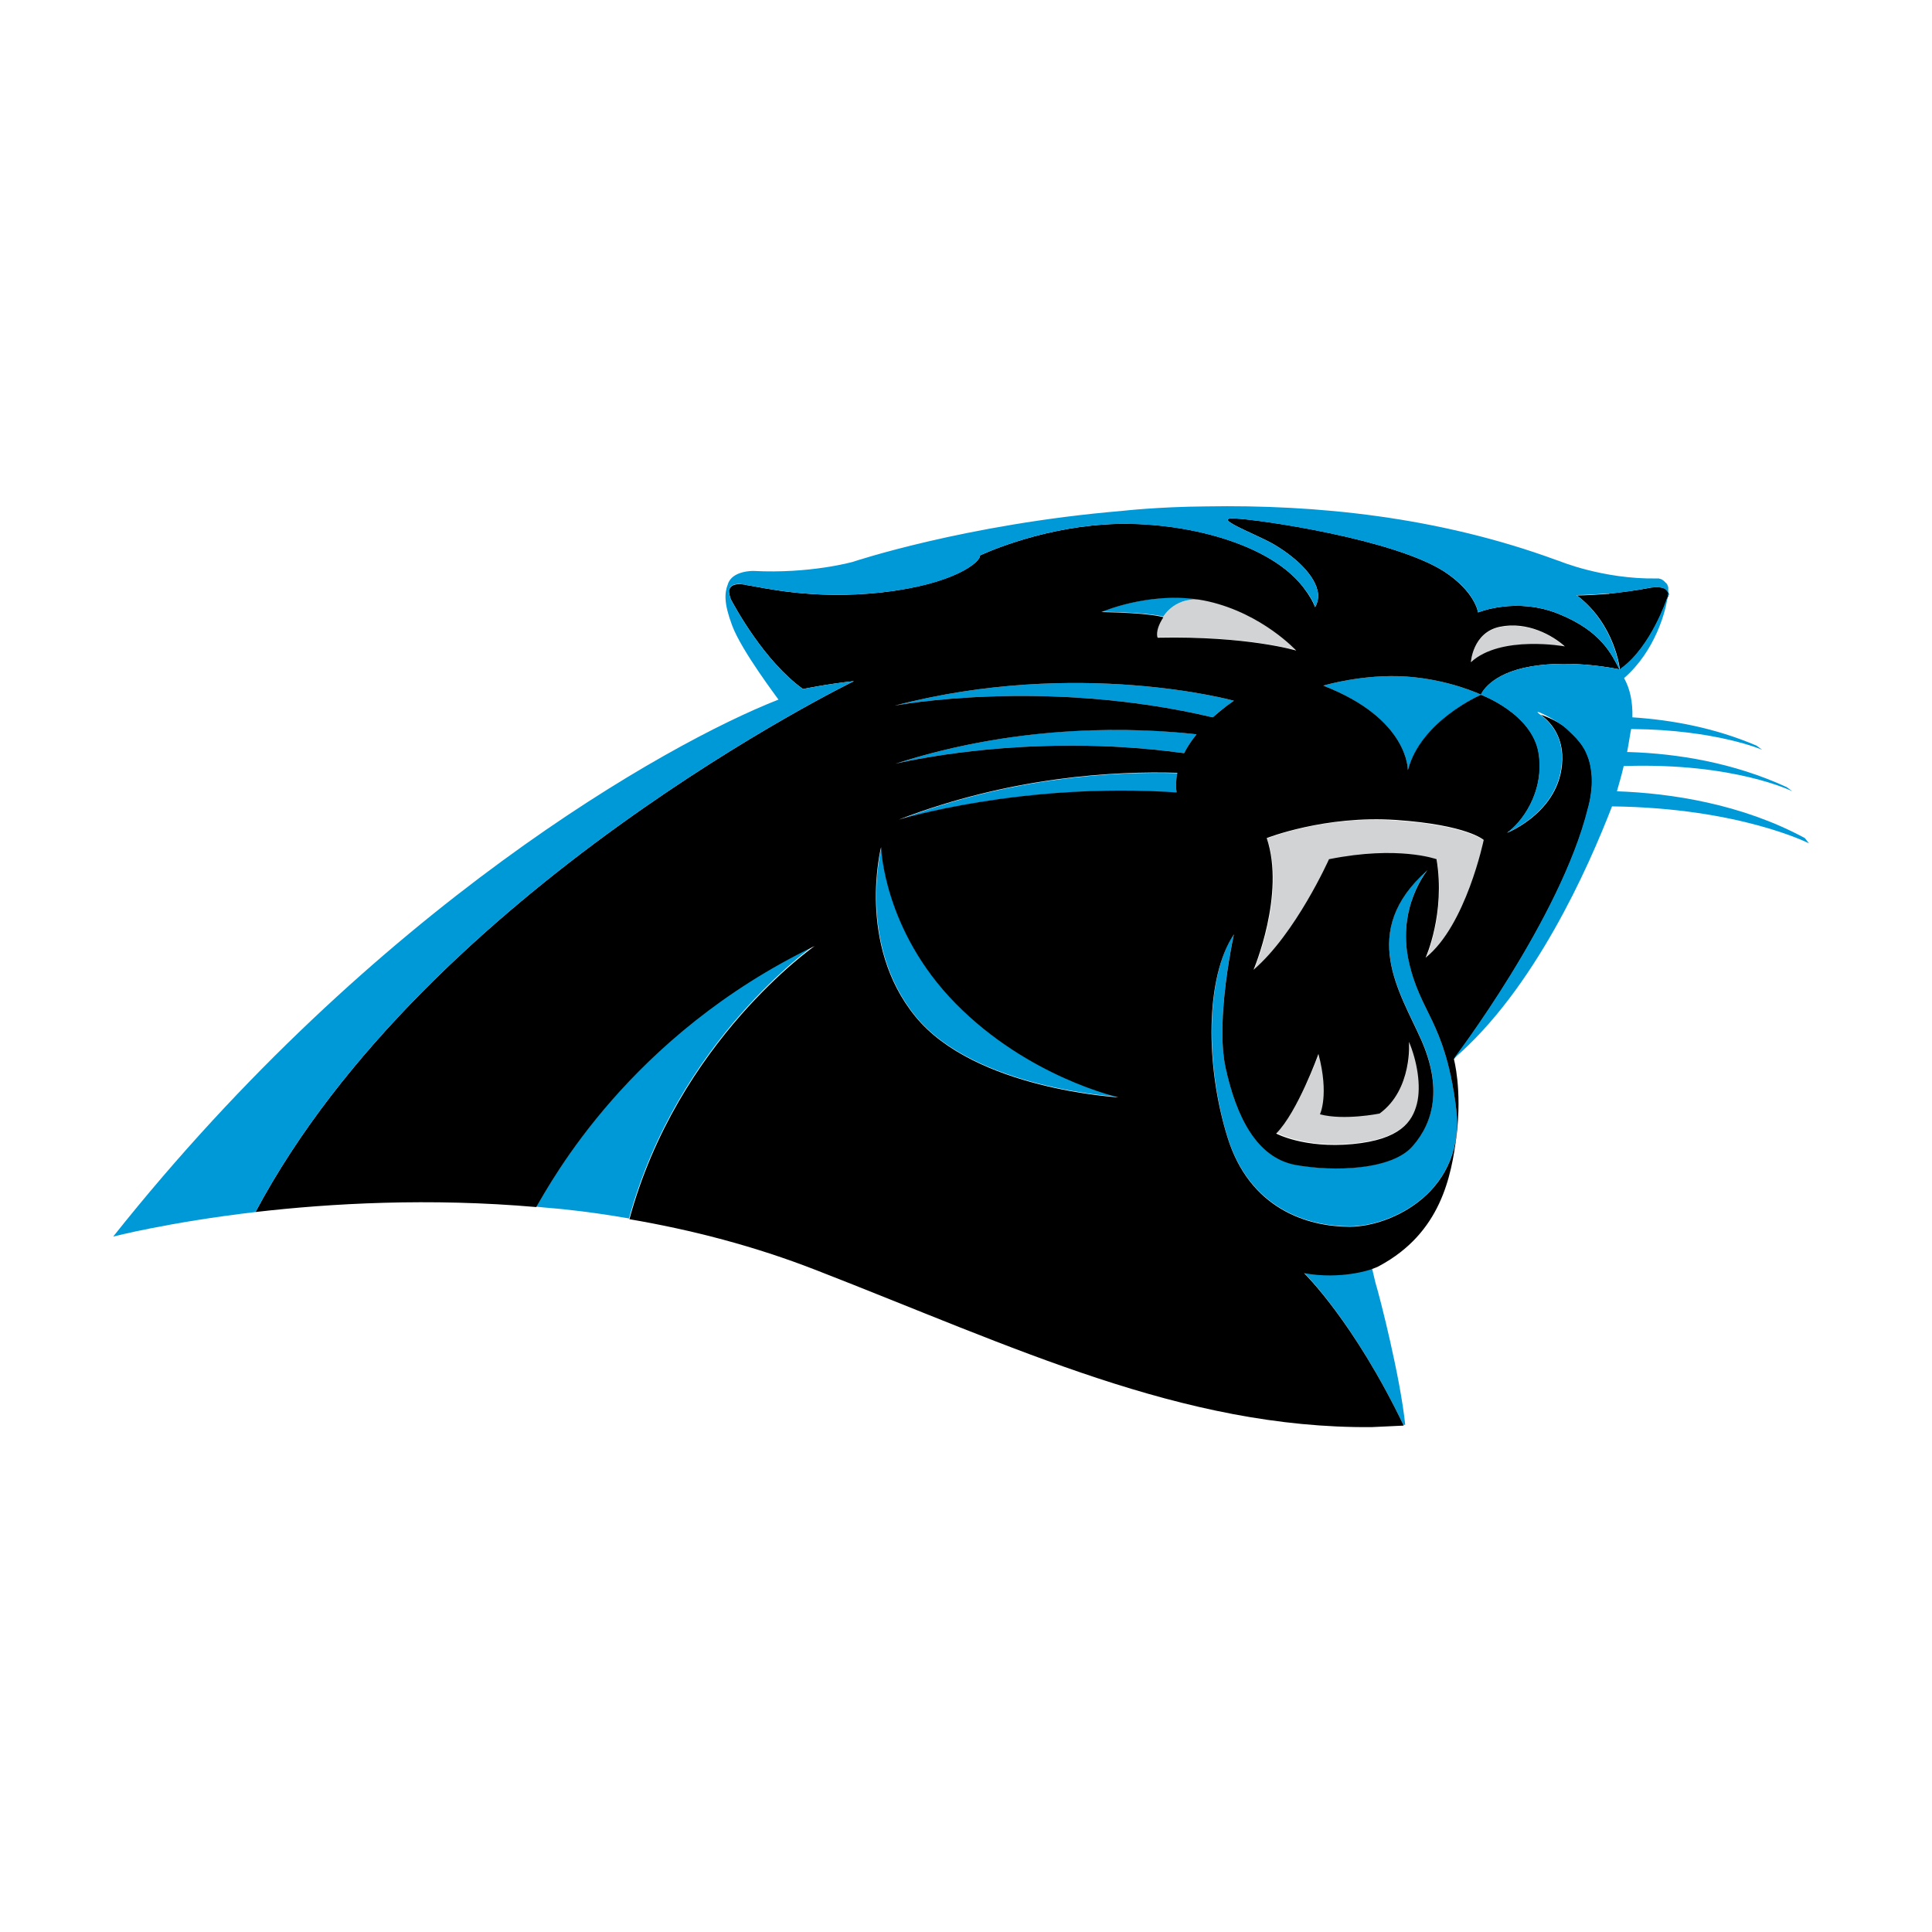 <svg xmlns="http://www.w3.org/2000/svg" width="512" height="512" viewBox="0 0 512 512"><g><g><path d="M441.8 158.7l.3-.7c.1-.2.1-.4.2-.5-.6-1.9-1.9-2-4.7-1.8-4 .8-7.7 1.2-10.8 1.6-.2 0-.3 0-.5.1h-.4c-.5 0-.9.1-1.3.1h-.2c-4 .3-6.5.3-6.5.3 10.2 7.7 11.4 19.7 11.4 19.7l.5-.4c7.8-5.8 12-18.4 12-18.4"/><path fill="#D1D3D4" d="M335.8 222.2c5.1 14.9-3.5 34.9-3.5 34.9 11.2-9.6 20-29.3 20-29.3 18.4-3.7 28.5 0 28.5 0 2.4 14.4-2.9 26.1-2.9 26.1 10.6-8.5 15.4-31.1 15.4-31.1s-4.3-4-23.1-5.3c-19-1.5-34.4 4.7-34.4 4.7M349.6 279.1s-5.6 15.4-11.3 21.1c0 0 7.4 4 20.2 2.8 12.8-1.2 15.9-5.9 17.1-10.7 1.2-4.8 0-11.4-2.1-16.4 0 0 1 12.6-7.8 19 0 0-9.5 2-15.7.1 0 .2 2.4-4.9-.4-15.9"/><path fill="#D1D3D4" d="M319.3 159.1l.4.1c-.1 0-.2-.1-.4-.1-7.7-1.5-11 4.4-11 4.4-2.5 3.6-1.5 5.4-1.5 5.4 23.9-.4 36.7 3.4 36.7 3.4s-8.9-9.7-23.2-13l-1-.2zM414.7 171.4c-3.1-2.9-9.8-6.7-17.2-5.2-7.3 1.5-7.7 9.4-7.7 9.4 7.9-7.4 24.9-4.2 24.9-4.2"/><path fill="#0099D8" d="M237.1 187s39.3-7.5 84.3 3.1c1.6-1.5 3.5-2.9 5.6-4.4 0 0-41.2-11.4-89.9 1.3M237.3 202.4s34.5-8.6 76.5-2.8c.8-1.6 1.9-3.3 3.3-5-15.2-1.8-46-3.1-79.8 7.8M238.2 217.3s32.6-10.1 73.6-7.2c-.2-1.5-.2-3.2.2-5.2-16.5-.5-44.2 1-73.8 12.4M142.1 319.8h.2c.7.1 3 .3 3.1.3.3 0 4.3.4 4.3.4 5.6.6 11.3 1.4 17 2.4 12.9-47.2 49.1-72.4 49.1-72.4-49 23.8-69.6 62.4-73.7 69.3M373.3 254.5c-3.1-14.2 5-24 5-24-18.4 16.2-7.3 32.3-1.7 44.9 5.6 12.5 3.4 21.8-2.2 28.2-5.6 6.4-20.9 7-31.2 5s-15.6-12.8-18.4-25.7c-2.8-12.8 2.2-35.4 2.2-35.4-7.5 11.4-7.5 34.9-1.7 53.8 5.9 19 21.2 23.7 32.4 23.7s31.2-9.5 28.1-32.1c-3-22.5-9.4-24.2-12.5-38.4M253.4 266c-19.2-19.5-19.8-41.5-19.8-41.5s-6.6 25.7 9.1 44.9 53.9 21.3 53.9 21.3-24-5.2-43.2-24.7M350.7 181.7c22.6 8.8 22.4 22.4 22.4 22.4 3.5-13 19.4-20 19.4-20s-8.3-4-19.7-4.8c-11.5-.8-22.1 2.4-22.1 2.4M319.3 159.1c-13.6-2.7-26.7 2.8-27.4 3 12.6.2 16.4 1.3 16.4 1.3s3.3-5.8 11-4.3"/><path fill="#0099D8" d="M363.6 336.1c-.1.1-8.2 2.9-18.1 1.1 0 0 13.1 12.7 26.4 40.4h.5c-1.3-12.6-6.7-33.8-7.9-37.7l-.9-3.8z"/><path d="M421.6 203.3c-.3-1.5-.7-2.8-1.2-3.9 0 0-.4-1.1-1.7-2.7-1.1-1.4-2.3-2.5-3.5-3.6-2.5-2.3-6.9-3.7-6.9-3.7 3.1 2.3 5.4 5.7 5.7 10.5.7 14.8-14.6 20.8-14.6 20.8 3.6-2.4 10-10.5 8.4-21.1-1.7-10.5-15.3-15.5-15.3-15.5s-16 6.9-19.4 20c0 0 .3-13.6-22.4-22.4 0 0 10.6-3.2 22.1-2.4 11.4.8 19.7 4.8 19.7 4.8s2.1-5.6 13.3-7.5c11.2-1.9 23.4.8 23.4.8-2.2-4.1-4.8-10.1-16.1-14.7s-21.4-.4-21.4-.4-.7-5.4-8.9-10.8c-13.3-8.6-48.6-13.8-55.4-14.1-6.8-.4 5.1 4 9.9 6.7 5.4 3.1 11.5 8.3 12 13.3.1 1.3-.2 2.5-.8 3.5-.5-1.4-1.5-3.2-3.2-5.4-9.7-12.4-34.2-17.8-52.6-16.5-18.4 1.2-33 8.2-33 8.2.2 1.7-6.8 7.6-26.1 9.8-18.4 2-31.3-1.3-36-2-.1 0-.2-.1-.4-.1-1.9-.2-3.3-.1-3.9 1.2 0 .1 0 .1-.1.2v.2c-.1.9.5 2.3.5 2.3-.1-.2-.2-.4-.3-.5 1.3 2.5 9.1 16.9 19.4 24.3 0 0 6.2-1.3 13.5-2.1 0 0-112.9 54.9-158.6 140.7 19.9-2.3 46.1-3.8 74.6-1.3h-.2c4.1-6.9 24.7-45.5 73.8-69.2 0 0-36.3 25.2-49.1 72.4 16.4 2.8 33.1 7.1 49.5 13.5 52.7 20.5 97.1 42 147.2 41.6l8.5-.4c-13.3-27.7-26.4-40.4-26.4-40.4 9.9 1.8 17.9-1 18-1.1.8-.3 1.4-.5 1.9-.8 16.4-8.8 19.1-23.8 20.5-34.5 1.5-12.4-.7-20.3-.7-20.3s28.3-37.2 35.6-66.5c0-.2 1.7-5.5.7-10.9m-24.1-37.2c7.3-1.5 14 2.3 17.2 5.2 0 0-17-3.1-24.9 4.2 0 .1.4-7.9 7.7-9.4m-105.6-3.9c.7-.3 14.4-6 28.4-2.8 14.3 3.3 23.2 13 23.2 13s-12.9-3.9-36.7-3.4c0 0-.9-1.7 1.5-5.4 0-.1-3.8-1.2-16.4-1.4zm35.1 23.5c-2.2 1.5-4 3-5.6 4.4-45-10.6-84.3-3.1-84.3-3.1 48.7-12.7 89.9-1.3 89.9-1.3m-84.4 83.7c-15.7-19.2-9.1-44.9-9.1-44.9s.6 22 19.8 41.5 43.1 24.8 43.1 24.8-38.1-2.1-53.8-21.4m69.2-59.4c-41.1-2.8-73.6 7.2-73.6 7.2 29.6-11.4 57.3-12.9 73.8-12.4-.4 2-.4 3.8-.2 5.2m2-10.4c-42-5.8-76.5 2.8-76.5 2.8 33.8-10.9 64.6-9.5 79.8-7.8-1.4 1.7-2.5 3.4-3.3 5m72 93.4c3.1 22.6-17 32.1-28.1 32.1-11.2 0-26.5-4.7-32.4-23.7-5.9-19-5.9-42.4 1.7-53.8 0 0-5 22.6-2.2 35.4 2.8 12.8 8.1 23.7 18.4 25.7 10.3 1.9 25.7 1.4 31.2-5 5.6-6.4 7.8-15.6 2.2-28.2s-16.7-28.7 1.7-44.9c0 0-8.1 9.7-5 24 3.1 14.1 9.5 15.8 12.5 38.4m-20.2 2.1c8.8-6.4 7.8-19 7.8-19 2.1 5 3.3 11.6 2.1 16.4-1.2 4.7-4.3 9.5-17.1 10.7-12.8 1.2-20.2-2.8-20.2-2.8 5.7-5.7 11.2-21.1 11.2-21.1 2.9 10.9.4 16 .4 16 6.4 1.7 15.8-.2 15.8-.2m12.2-41.3s5.3-11.7 2.9-26.1c0 0-10.1-3.7-28.5 0 0 0-8.8 19.7-20 29.3 0 0 8.5-20 3.5-34.9 0 0 15.4-6.1 34.3-4.8 18.9 1.3 23.2 5.3 23.2 5.3s-4.7 22.7-15.4 31.2"/><path fill="#0099D8" d="M478.3 222.1c-16.6-9-35.4-11.9-49.8-12.4h-.1.1c.5-1.8 1.2-4.1 1.8-6.7h.5c28.9-.9 44.2 6.7 44.2 6.7l-1.5-1.1c-14.1-6.5-29-8.9-41.8-9.3h-.5c.4-2 1-6.1 1.1-6.1h.3c22.2.2 34.4 5.5 34.4 5.5l-1.5-1.1c-11-4.7-22.3-6.8-32.9-7.5.1-4.1-.6-7.5-2.2-10.4 8.2-7.1 11.2-17.9 11.6-22.1l.1-.6v-1.4l-.1-.3c0-.1 0-.1-.1-.2l-.1-.3-.1-.1c-.1-.1-.1-.2-.2-.2l-.1-.1-.2-.2-.1-.1-.2-.2s-.1 0-.1-.1c-.1 0-.2-.1-.2-.1s-.1 0-.1-.1c-.1 0-.2-.1-.2-.1h-.1l-.2-.1h-.1c-.1 0-.1 0-.2-.1h-.8c-14.1.2-25.6-4.6-25.6-4.6l-.9-.3c-31.3-11.5-63.8-14.7-92.7-14.2-12.9.1-22.4 1.2-22.4 1.2-41.5 3.5-71.3 13.5-71.3 13.5s-11.3 3.2-26.4 2.4c0 0-5.6-.1-6.7 3.5-.9 2.3-1.1 5 1.1 10.9 2.5 6.8 12.3 19.6 12.3 19.7-29.6 11.6-106.9 55-176.3 142.3 0 0 14.7-3.8 37.7-6.5 45.7-85.8 158.6-140.7 158.6-140.7-7.3.8-13.5 2.1-13.5 2.1-10.3-7.4-18.1-21.8-19.4-24.3.1.1.2.3.3.5 0 0-.6-1.3-.5-2.3v-.2c0-.1 0-.1.1-.2.6-1.4 2-1.5 3.9-1.2.1 0 .2 0 .4.1 4.7.7 17.6 4 36 2 19.3-2.1 26.3-8.1 26.1-9.8 0 0 14.6-7 33-8.2 18.4-1.2 42.9 4.1 52.6 16.5 1.8 2.3 2.8 4 3.2 5.4.6-1 .9-2.1.8-3.5-.5-5-6.6-10.2-12-13.3-4.8-2.7-16.7-7.1-9.9-6.7 6.8.4 42.1 5.5 55.4 14.1 8.2 5.3 8.9 10.8 8.9 10.8s10.1-4.2 21.4.4c11.3 4.6 13.9 10.6 16.1 14.7 0 0-1.2-11.9-11.4-19.7 0 0 2.5 0 6.5-.3h.2l1.3-.1h.9c3.1-.3 6.8-.8 10.8-1.6 2.7-.2 4-.1 4.7 1.8 0 .2-.1.4-.2.5-.1.2-.2.4-.3.7 0 0-4.2 12.6-12 18.3l-.5.4s-12.2-2.7-23.4-.8c-11.2 1.9-13.4 7.5-13.4 7.5s13.6 5 15.3 15.5c1.7 10.5-4.8 18.7-8.4 21.1 0 0 15.3-6 14.6-20.8-.2-4.8-2.6-8.2-5.7-10.5s4.4 1.4 6.9 3.7c1.1 1.1 2.4 2.2 3.5 3.6 1.3 1.7 1.7 2.8 1.7 2.8.5 1.1 1 2.4 1.2 3.9 1 5.4-.7 10.7-.7 10.7-7.2 29.3-35.6 66.5-35.6 66.5 21.4-18.3 35.7-50.6 42-66.9 33.8.4 52.2 9.8 52.2 9.8l-1.1-1.4z"/></g></g></svg>